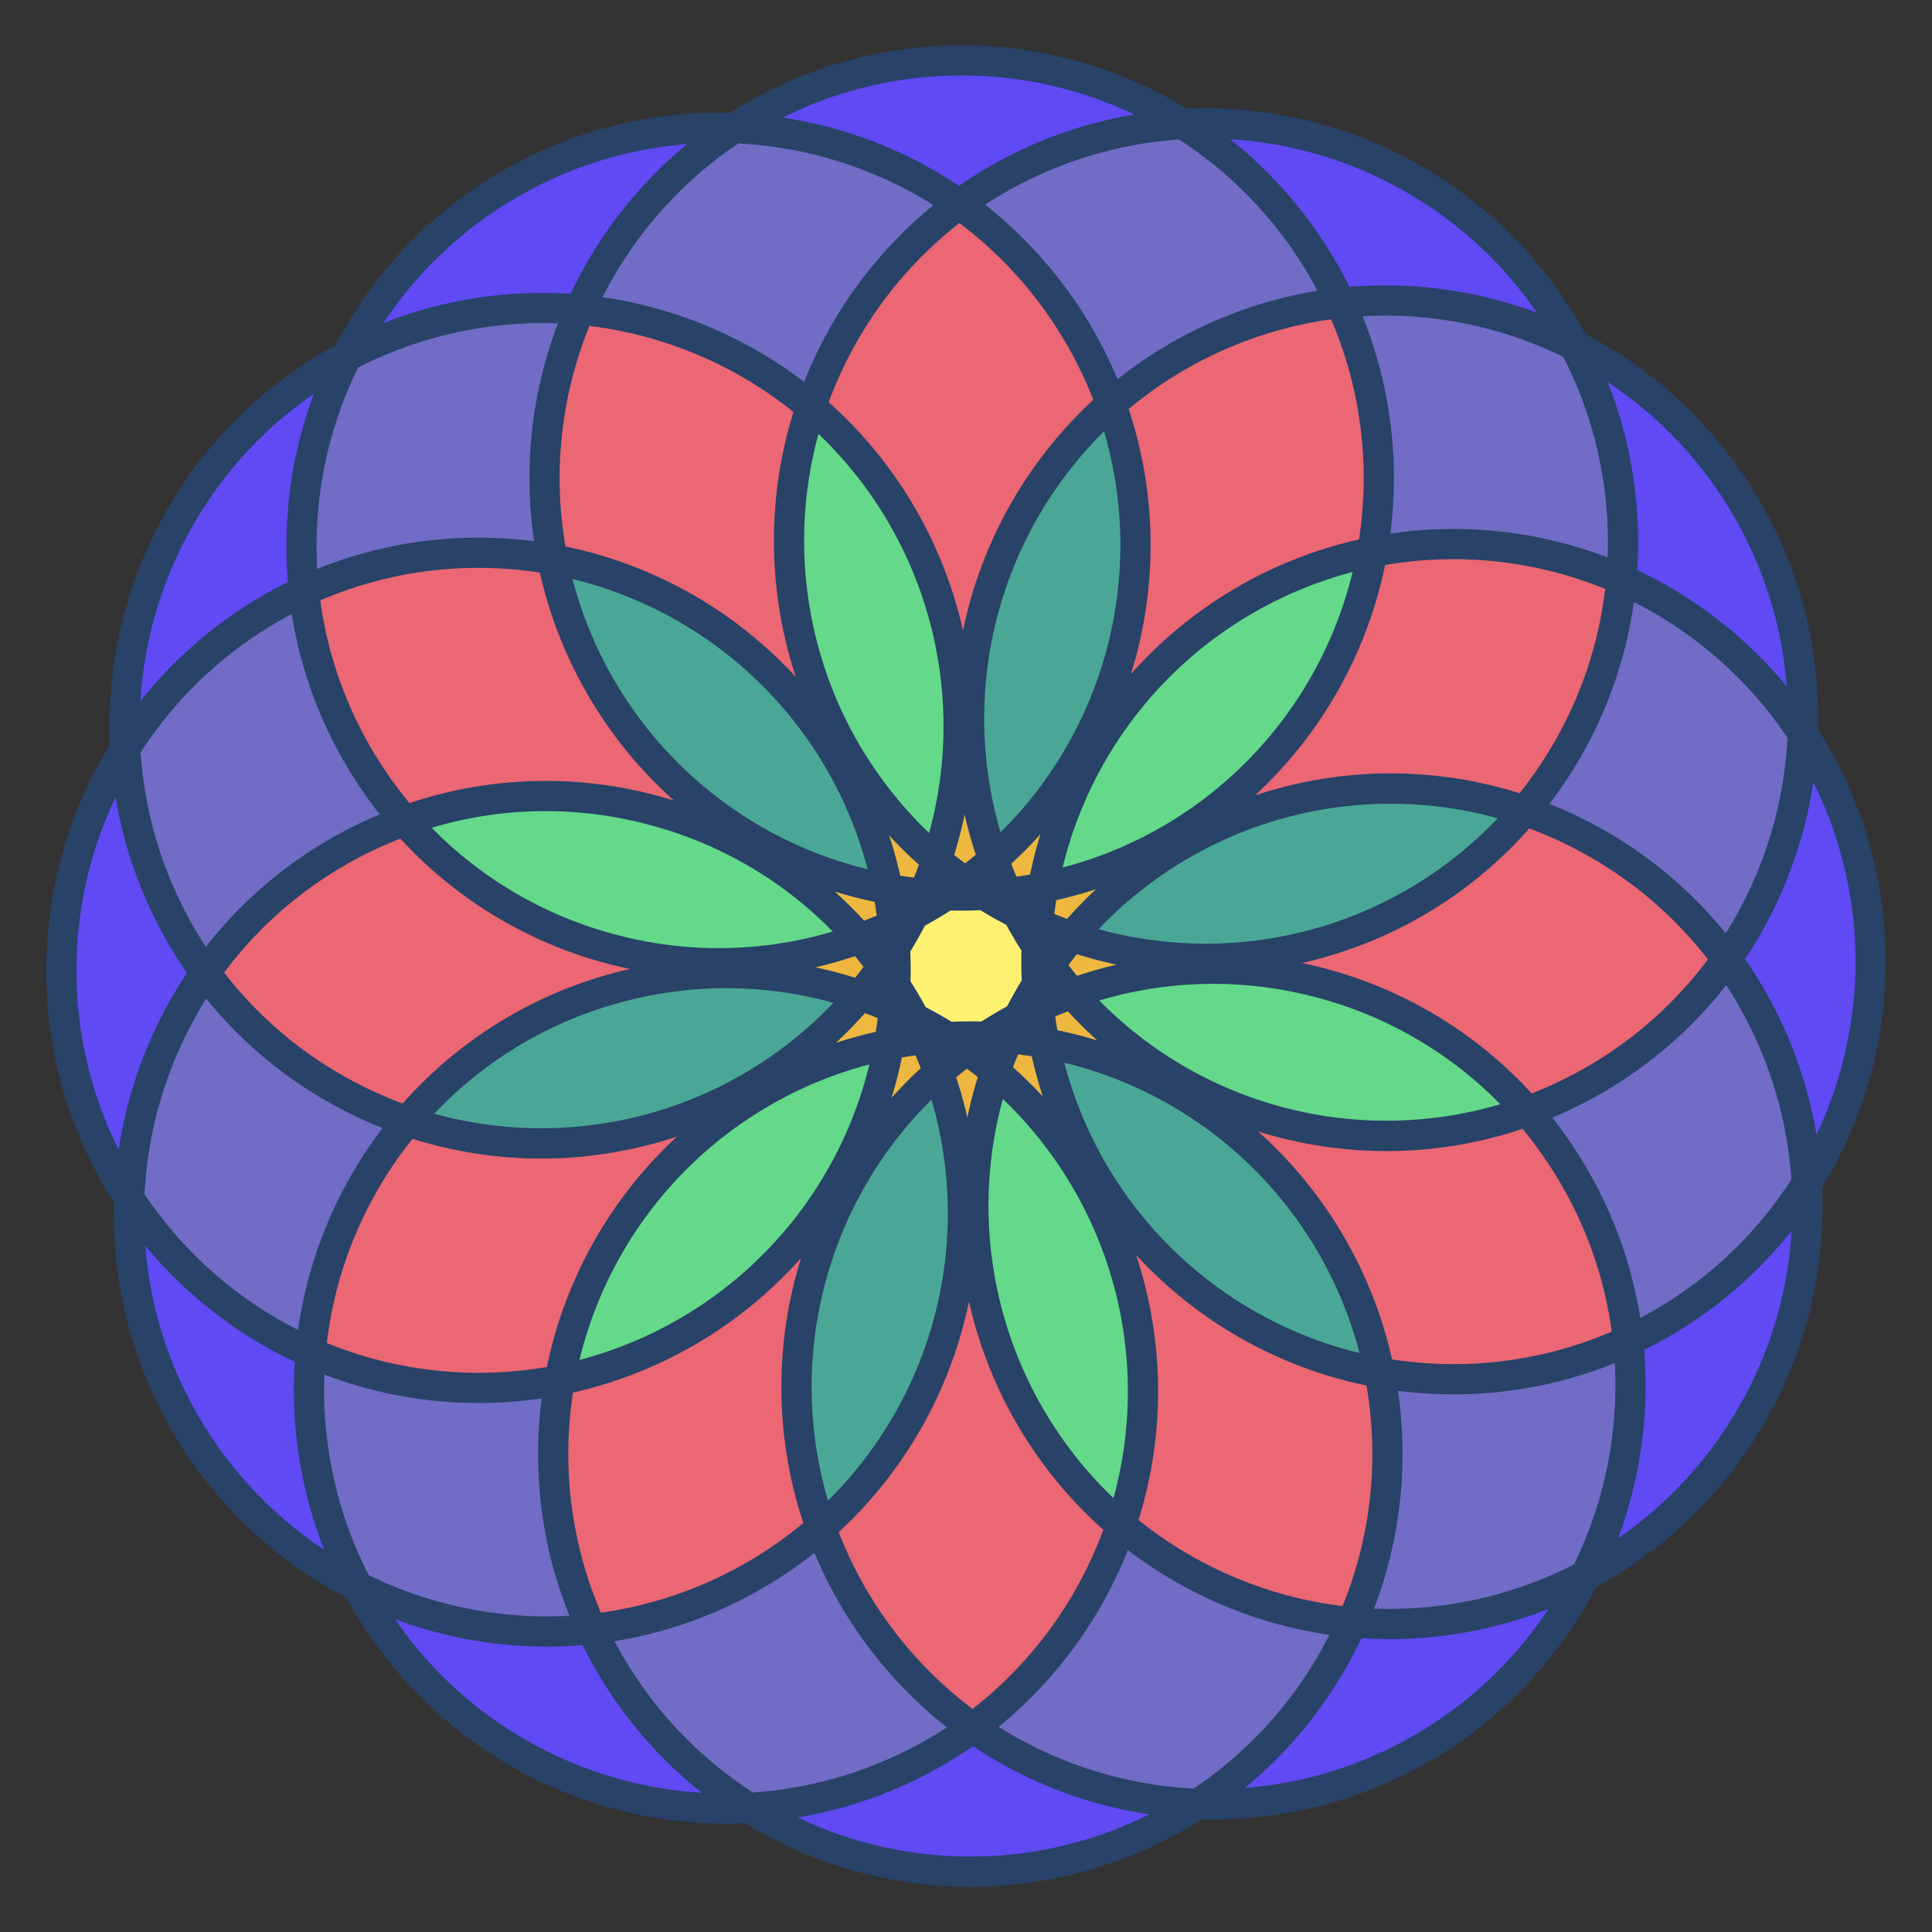 <svg id="Layer_1"  viewBox="0 0 512 512"  xmlns="http://www.w3.org/2000/svg" data-name="Layer 1"><rect x="0" y="0" width="512" height="512" fill="#333333" stroke="none"/><circle cx="256" cy="256" fill="#eadf53" r="24.251"/><path d="m242.38 269.88c.96 1.81 1.86 3.62 2.7 5.46-3.21.34-6.37.83-9.48 1.45q.84-4.695 1.28-9.52c1.85.81 3.68 1.69 5.5 2.61z" fill="#f9d438"/><path d="m244.74 236.86q-1.215 2.775-2.6 5.5-2.715 1.44-5.46 2.71c-.34-3.2-.82-6.37-1.45-9.49q4.695.84 9.51 1.28z" fill="#f9e743"/><path d="m285.73 200.64 2.35 1.32a109.424 109.424 0 0 0 -11.68 33.25c-3.11.62-6.27 1.11-9.48 1.45q-2.025-4.38-3.64-8.86a110.237 110.237 0 0 0 22.45-27.16z" fill="#edb740"/><path d="m290.91 312.64-2.3 1.43a109.86 109.86 0 0 0 -24.83-30q1.53-4.5 3.48-8.93 4.815.435 9.51 1.28a109.667 109.667 0 0 0 14.14 36.22z" fill="#edb740"/><path d="m235.23 235.58c.63 3.12 1.11 6.29 1.45 9.49q-4.38 2.025-8.86 3.64a109.691 109.691 0 0 0 -27.12-22.46l1.32-2.36a109.567 109.567 0 0 0 33.21 11.69z" fill="#edb740"/><path d="m278.19 255.8q2.85 3.9 5.99 7.49-4.47 1.6-8.86 3.64c-.23-2.01-.39-4.03-.5-6.06q1.62-2.595 3.37-5.07z" fill="#f9d438"/><path d="m267.26 275.14q-1.95 4.425-3.48 8.93-3.63-3.075-7.58-5.86 2.43-1.785 4.98-3.45c2.04.07 4.07.19 6.08.38z" fill="#f9d438"/><path d="m251.14 274.84c1.73 1.08 3.42 2.21 5.06 3.37q-3.9 2.85-7.48 5.99-1.62-4.485-3.64-8.86c2-.23 4.02-.39 6.06-.5z" fill="#f9e743"/><path d="m311.3 285.75-1.32 2.36a109.567 109.567 0 0 0 -33.21-11.69c-.63-3.12-1.11-6.29-1.45-9.49q4.38-2.025 8.86-3.64a109.691 109.691 0 0 0 27.12 22.46z" fill="#edb740"/><path d="m248.22 227.93q-1.53 4.5-3.48 8.93-4.815-.435-9.51-1.28a109.667 109.667 0 0 0 -14.14-36.22l2.3-1.43a109.86 109.86 0 0 0 24.83 30z" fill="#edb740"/><path d="m284.04 248.21q-3.075 3.63-5.85 7.59c-1.19-1.62-2.34-3.29-3.45-4.99.07-2.04.19-4.07.38-6.08q4.41 1.95 8.92 3.48z" fill="#f9e743"/><path d="m276.4 235.21q-.84 4.695-1.28 9.52c-1.85-.81-3.68-1.69-5.5-2.61-.96-1.81-1.86-3.62-2.7-5.46 3.21-.34 6.37-.83 9.48-1.45z" fill="#f9d438"/><path d="m237.26 261.19c-.07 2.04-.19 4.07-.38 6.08q-4.41-1.95-8.92-3.48 3.075-3.63 5.85-7.59c1.19 1.62 2.34 3.29 3.45 4.99z" fill="#f9e743"/><path d="m233.81 256.2q-2.775 3.96-5.85 7.59a109.417 109.417 0 0 0 -35.67-5.88l-.01-2.68a109.539 109.539 0 0 0 35.54-6.52q3.135 3.59 5.99 7.49z" fill="#edb740"/><path d="m236.68 245.07c.23 2.01.39 4.03.5 6.06q-1.62 2.6-3.37 5.07-2.85-3.9-5.99-7.49 4.47-1.61 8.86-3.64z" fill="#f9d438"/><path d="m312.57 221.05 1.43 2.3a109.808 109.808 0 0 0 -29.96 24.86q-4.5-1.53-8.92-3.48.435-4.83 1.28-9.52a109.353 109.353 0 0 0 36.17-14.16z" fill="#edb740"/><path d="m275.32 266.93c.34 3.2.82 6.37 1.45 9.49q-4.695-.84-9.51-1.28 1.215-2.775 2.6-5.5 2.715-1.44 5.46-2.71z" fill="#f9e743"/><path d="m235.6 276.79a109.424 109.424 0 0 1 -11.68 33.25 110.658 110.658 0 0 1 -75.57 55.66 110.7 110.7 0 0 1 51.08-74.75 109.353 109.353 0 0 1 36.17-14.16z" fill="#63d989"/><path d="m255.24 319.8a110.9 110.9 0 0 1 -37.68 85.1 110.727 110.727 0 0 1 31.16-120.7 109.843 109.843 0 0 1 6.52 35.6z" fill="#4aa795"/><path d="m223.92 310.04 2.35 1.32a110.91 110.91 0 0 0 -8.71 93.54 110.986 110.986 0 0 1 -60.81 26.79 110.28 110.28 0 0 1 -10.14-46.35 111.474 111.474 0 0 1 1.74-19.64 110.658 110.658 0 0 0 75.57-55.66z" fill="#ea6773"/><path d="m404.73 294.48a110.5 110.5 0 0 1 -120.55-31.19 110.433 110.433 0 0 1 120.55 31.19z" fill="#63d989"/><path d="m274.74 250.81c-.06 1.34-.08 2.69-.08 4.04q0 3.03.16 6.02c-.72 1.14-1.41 2.3-2.09 3.47q-1.515 2.625-2.87 5.3c-1.19.63-2.37 1.28-3.54 1.96-1.75 1.01-3.47 2.07-5.14 3.16-1.33-.06-2.68-.08-4.03-.08q-3.03 0-6.01.16c-1.14-.71-2.3-1.41-3.47-2.09q-2.625-1.515-5.29-2.87c-.63-1.18-1.28-2.37-1.96-3.54-1.01-1.76-2.07-3.47-3.16-5.15.06-1.34.08-2.69.08-4.04q0-3.03-.16-6.02c.72-1.14 1.41-2.3 2.09-3.47q1.515-2.625 2.87-5.3c1.19-.63 2.37-1.28 3.54-1.96 1.75-1.01 3.47-2.07 5.14-3.16 1.33.06 2.68.08 4.03.08q3.03 0 6.01-.16c1.14.71 2.3 1.41 3.47 2.09q2.625 1.515 5.29 2.87c.63 1.18 1.28 2.37 1.96 3.54 1.01 1.76 2.07 3.47 3.16 5.15z" fill="#fff171"/><path d="m245.08 275.34q2.025 4.38 3.64 8.86a110.237 110.237 0 0 0 -22.45 27.16l-2.35-1.32a109.424 109.424 0 0 0 11.68-33.25c3.11-.62 6.27-1.11 9.48-1.45z" fill="#edb740"/><path d="m107.98 297.12a111.144 111.144 0 0 0 -25.69 61.34 110.83 110.83 0 0 1 -48.09-40.86 111.211 111.211 0 0 1 20.18-59.81 111.044 111.044 0 0 0 53.6 39.33z" fill="#716cc5"/><path d="m417.31 91.62a111.19 111.19 0 0 1 12.4 61.92 110.772 110.772 0 0 0 -66.06-7.24 111.474 111.474 0 0 0 1.74-19.64 110.28 110.28 0 0 0 -10.14-46.35 110.817 110.817 0 0 1 62.06 11.31z" fill="#716cc5"/><path d="m82.29 358.46a111.19 111.19 0 0 0 12.4 61.92 110.763 110.763 0 0 1 -60.49-102.78 110.83 110.83 0 0 0 48.09 40.86z" fill="#604af3"/><path d="m198.4 479.09a110.614 110.614 0 0 1 -103.71-58.71 110.817 110.817 0 0 0 62.06 11.31 110.967 110.967 0 0 0 41.65 47.4z" fill="#604af3"/><path d="m135.14 48.73a109.82 109.82 0 0 1 59.31-14.76 110.984 110.984 0 0 0 -40.81 48.14 110.744 110.744 0 0 0 -61.84 12.42 110.087 110.087 0 0 1 43.34-45.8z" fill="#604af3"/><path d="m254.1 192.21a109.934 109.934 0 0 1 -5.88 35.72 110.757 110.757 0 0 1 -33.3-120.12 110.839 110.839 0 0 1 39.18 84.4z" fill="#63d989"/><path d="m254.21 54.17a111.052 111.052 0 0 0 -39.29 53.64 111.647 111.647 0 0 0 -16.11-11.32 109.845 109.845 0 0 0 -45.17-14.38 110.984 110.984 0 0 1 40.81-48.14 110.877 110.877 0 0 1 59.76 20.2z" fill="#716cc5"/><path d="m254.85 16a109.828 109.828 0 0 1 58.75 16.91 110.854 110.854 0 0 0 -59.39 21.26 110.877 110.877 0 0 0 -59.76-20.2 109.859 109.859 0 0 1 60.4-17.97z" fill="#604af3"/><path d="m221.09 199.36a109.667 109.667 0 0 1 14.14 36.22 109.567 109.567 0 0 1 -33.21-11.69 110.76 110.76 0 0 1 -55.6-75.66 110.623 110.623 0 0 1 74.67 51.13z" fill="#4aa795"/><path d="m319.71 254.09.01 2.68a109.539 109.539 0 0 0 -35.54 6.52q-3.135-3.585-5.99-7.49 2.775-3.96 5.85-7.59a109.417 109.417 0 0 0 35.67 5.88z" fill="#edb740"/><path d="m198 288.65 1.43 2.3a110.7 110.7 0 0 0 -51.08 74.75 110.772 110.772 0 0 1 -66.06-7.24 111.144 111.144 0 0 1 25.69-61.34 110.541 110.541 0 0 0 90.02-8.47z" fill="#ea6773"/><path d="m429.71 153.54a111.144 111.144 0 0 1 -25.69 61.34 110.541 110.541 0 0 0 -90.02 8.47l-1.43-2.3a110.7 110.7 0 0 0 51.08-74.75 110.772 110.772 0 0 1 66.06 7.24z" fill="#ea6773"/><path d="m223.39 197.93-2.3 1.43a110.623 110.623 0 0 0 -74.67-51.13 111.116 111.116 0 0 1 7.22-66.12 109.845 109.845 0 0 1 45.17 14.38 111.647 111.647 0 0 1 16.11 11.32 110.887 110.887 0 0 0 8.47 90.12z" fill="#ea6773"/><path d="m225.86 422.77a110.166 110.166 0 0 0 31.93 35.06 110.854 110.854 0 0 1 -59.39 21.26 110.967 110.967 0 0 1 -41.65-47.4 110.986 110.986 0 0 0 60.81-26.79 110.421 110.421 0 0 0 8.3 17.87z" fill="#716cc5"/><path d="m463.05 135a110.269 110.269 0 0 1 14.75 59.4 110.83 110.83 0 0 0 -48.09-40.86 111.19 111.19 0 0 0 -12.4-61.92 110.1 110.1 0 0 1 45.74 43.38z" fill="#604af3"/><path d="m417.33 312.11a110.328 110.328 0 0 1 14.18 43.24 109.925 109.925 0 0 1 -46.31 10.16 111.332 111.332 0 0 1 -19.62-1.74 110.76 110.76 0 0 0 -55.6-75.66l1.32-2.36a110.523 110.523 0 0 0 93.43 8.73 111.253 111.253 0 0 1 12.6 17.63z" fill="#ea6773"/><path d="m148.35 365.7a111.474 111.474 0 0 0 -1.74 19.64 110.28 110.28 0 0 0 10.14 46.35 110.817 110.817 0 0 1 -62.06-11.31 111.19 111.19 0 0 1 -12.4-61.92 110.772 110.772 0 0 0 66.06 7.24z" fill="#716cc5"/><path d="m227.96 263.79a110.458 110.458 0 0 1 -119.98 33.33 110.6 110.6 0 0 1 84.31-39.21 109.417 109.417 0 0 1 35.67 5.88z" fill="#4aa795"/><path d="m286.14 89.23a110.421 110.421 0 0 1 8.3 17.87 110.9 110.9 0 0 0 -37.68 85.1l-2.66.01a110.839 110.839 0 0 0 -39.18-84.4 111.052 111.052 0 0 1 39.29-53.64 110.166 110.166 0 0 1 31.93 35.06z" fill="#ea6773"/><path d="m236.88 267.27q-.435 4.83-1.28 9.52a109.353 109.353 0 0 0 -36.17 14.16l-1.43-2.3a109.808 109.808 0 0 0 29.96-24.86q4.5 1.53 8.92 3.48z" fill="#edb740"/><path d="m365.39 126.66a111.474 111.474 0 0 1 -1.74 19.64 110.658 110.658 0 0 0 -75.57 55.66l-2.35-1.32a110.91 110.91 0 0 0 8.71-93.54 110.986 110.986 0 0 1 60.81-26.79 110.28 110.28 0 0 1 10.14 46.35z" fill="#ea6773"/><path d="m429.71 153.54a110.83 110.83 0 0 1 48.09 40.86 111.211 111.211 0 0 1 -20.18 59.81 111.044 111.044 0 0 0 -53.6-39.33 111.144 111.144 0 0 0 25.69-61.34z" fill="#716cc5"/><path d="m202.02 223.89-1.32 2.36a110.523 110.523 0 0 0 -93.43-8.73 111.21 111.21 0 0 1 -26.78-60.87 109.925 109.925 0 0 1 46.31-10.16 111.332 111.332 0 0 1 19.62 1.74 110.76 110.76 0 0 0 55.6 75.66z" fill="#ea6773"/><path d="m263.28 227.8q1.62 4.485 3.64 8.86c-2 .23-4.02.39-6.06.5-1.73-1.08-3.42-2.21-5.06-3.37q3.9-2.85 7.48-5.99z" fill="#f9e743"/><path d="m256.76 192.2a109.843 109.843 0 0 0 6.52 35.6q-3.585 3.135-7.48 5.99-3.945-2.79-7.58-5.86a109.934 109.934 0 0 0 5.88-35.72z" fill="#edb740"/><path d="m94.67 199.89a111.253 111.253 0 0 0 12.6 17.63 111 111 0 0 0 -52.89 40.27 111.127 111.127 0 0 1 -21.23-59.46 110.929 110.929 0 0 1 47.34-41.68 110.328 110.328 0 0 0 14.18 43.24z" fill="#716cc5"/><path d="m309.98 288.11a110.76 110.76 0 0 1 55.6 75.66 110.6 110.6 0 0 1 -88.81-87.35 109.567 109.567 0 0 1 33.21 11.69z" fill="#4aa795"/><path d="m294.44 107.1a110.727 110.727 0 0 1 -31.16 120.7 110.715 110.715 0 0 1 31.16-120.7z" fill="#4aa795"/><path d="m263.78 284.07a109.934 109.934 0 0 0 -5.88 35.72l-2.66.01a109.843 109.843 0 0 0 -6.52-35.6q3.585-3.135 7.48-5.99 3.945 2.79 7.58 5.86z" fill="#edb740"/><path d="m495.74 254.85a110.255 110.255 0 0 1 -16.89 58.82 111.127 111.127 0 0 0 -21.23-59.46 111.211 111.211 0 0 0 20.18-59.81 110.166 110.166 0 0 1 17.94 60.45z" fill="#604af3"/><path d="m365.58 363.77a111.116 111.116 0 0 1 -7.22 66.12 109.845 109.845 0 0 1 -45.17-14.38 111.647 111.647 0 0 1 -16.11-11.32 110.887 110.887 0 0 0 -8.47-90.12l2.3-1.43a110.623 110.623 0 0 0 74.67 51.13z" fill="#ea6773"/><g fill="#716cc5"><path d="m313.6 32.91a110.967 110.967 0 0 1 41.65 47.4 110.986 110.986 0 0 0 -60.81 26.79 111.089 111.089 0 0 0 -40.23-52.93 110.854 110.854 0 0 1 59.39-21.26z"/><path d="m91.8 94.53a110.744 110.744 0 0 1 61.84-12.42 111.116 111.116 0 0 0 -7.22 66.12 111.332 111.332 0 0 0 -19.62-1.74 109.925 109.925 0 0 0 -46.31 10.16 111.263 111.263 0 0 1 11.31-62.12z"/><path d="m358.36 429.89a110.984 110.984 0 0 1 -40.81 48.14 110.877 110.877 0 0 1 -59.76-20.2 111.052 111.052 0 0 0 39.29-53.64 111.647 111.647 0 0 0 16.11 11.32 109.845 109.845 0 0 0 45.17 14.38z"/><path d="m431.51 355.35a111.263 111.263 0 0 1 -11.31 62.12 110.744 110.744 0 0 1 -61.84 12.42 111.116 111.116 0 0 0 7.22-66.12 111.332 111.332 0 0 0 19.62 1.74 109.925 109.925 0 0 0 46.31-10.16z"/></g><path d="m54.38 257.79a111.211 111.211 0 0 0 -20.18 59.81 110.84 110.84 0 0 1 -1.05-119.27 111.127 111.127 0 0 0 21.23 59.46z" fill="#604af3"/><path d="m297.08 404.19a111.052 111.052 0 0 1 -39.29 53.64 111.089 111.089 0 0 1 -40.23-52.93 110.9 110.9 0 0 0 37.68-85.1l2.66-.01a110.839 110.839 0 0 0 39.18 84.4z" fill="#ea6773"/><path d="m423.73 223.84a110.222 110.222 0 0 1 33.89 30.37 111 111 0 0 1 -52.89 40.27 110.609 110.609 0 0 0 -85.01-37.71l-.01-2.68a110.6 110.6 0 0 0 84.31-39.21 110.991 110.991 0 0 1 19.71 8.96z" fill="#ea6773"/><path d="m363.65 146.3a110.7 110.7 0 0 1 -51.08 74.75 109.353 109.353 0 0 1 -36.17 14.16 109.424 109.424 0 0 1 11.68-33.25 110.658 110.658 0 0 1 75.57-55.66z" fill="#63d989"/><path d="m374.87 47.58a110.114 110.114 0 0 1 42.44 44.04 110.817 110.817 0 0 0 -62.06-11.31 110.967 110.967 0 0 0 -41.65-47.4 109.861 109.861 0 0 1 61.27 14.67z" fill="#604af3"/><path d="m478.85 313.67a110.929 110.929 0 0 1 -47.34 41.68 111.21 111.21 0 0 0 -26.78-60.87 111 111 0 0 0 52.89-40.27 111.127 111.127 0 0 1 21.23 59.46z" fill="#716cc5"/><path d="m314 223.35a110.541 110.541 0 0 1 90.02-8.47 110.6 110.6 0 0 1 -84.31 39.21 109.417 109.417 0 0 1 -35.67-5.88 109.808 109.808 0 0 1 29.96-24.86z" fill="#4aa795"/><path d="m192.28 255.23.01 2.68a110.6 110.6 0 0 0 -84.31 39.21 111.044 111.044 0 0 1 -53.6-39.33 111 111 0 0 1 52.89-40.27 110.609 110.609 0 0 0 85.01 37.71z" fill="#ea6773"/><path d="m200.7 226.25a109.691 109.691 0 0 1 27.12 22.46 110.433 110.433 0 0 1 -120.55-31.19 110.523 110.523 0 0 1 93.43 8.73z" fill="#63d989"/><path d="m288.61 314.07a110.887 110.887 0 0 1 8.47 90.12 110.742 110.742 0 0 1 -33.3-120.12 109.86 109.86 0 0 1 24.83 30z" fill="#63d989"/><path d="m317.55 478.03a110.5 110.5 0 0 1 -119.15 1.06 110.854 110.854 0 0 0 59.39-21.26 110.877 110.877 0 0 0 59.76 20.2z" fill="#604af3"/><path d="m91.8 94.53a111.263 111.263 0 0 0 -11.31 62.12 110.929 110.929 0 0 0 -47.34 41.68 110.754 110.754 0 0 1 58.65-103.8z" fill="#604af3"/><path d="m255.8 233.79q-2.43 1.785-4.98 3.45c-2.04-.07-4.07-.19-6.08-.38q1.95-4.425 3.48-8.93 3.63 3.075 7.58 5.86z" fill="#f9d438"/><path d="m478.85 313.67a110.754 110.754 0 0 1 -58.65 103.8 111.263 111.263 0 0 0 11.31-62.12 110.929 110.929 0 0 0 47.34-41.68z" fill="#604af3"/><path d="m420.2 417.47a110.588 110.588 0 0 1 -102.65 60.56 110.984 110.984 0 0 0 40.81-48.14 110.744 110.744 0 0 0 61.84-12.42z" fill="#604af3"/><path d="m481.785 193.28a114.684 114.684 0 0 0 -61.631-104.716 114.526 114.526 0 0 0 -105.622-59.733 114.223 114.223 0 0 0 -121.083 1.077 114.531 114.531 0 0 0 -104.549 61.601 114.693 114.693 0 0 0 -59.766 105.8 114.545 114.545 0 0 0 1.081 121.411 114.684 114.684 0 0 0 61.631 104.716 114.593 114.593 0 0 0 100.363 59.864c1.747 0 3.5-.055 5.245-.136a114.221 114.221 0 0 0 121.095-1.067c1.078.031 2.156.053 3.232.053a114.589 114.589 0 0 0 101.319-61.659 114.693 114.693 0 0 0 59.766-105.8 114.545 114.545 0 0 0 -1.078-121.413zm-180.705 139.303a114.494 114.494 0 0 0 61.057 34.592 106.777 106.777 0 0 1 -6.347 58.452 107.126 107.126 0 0 1 -54.072-22.807 114.851 114.851 0 0 0 -.638-70.237zm-90.16-153.166a114.494 114.494 0 0 0 -61.057-34.592 106.776 106.776 0 0 1 6.345-58.447 107.078 107.078 0 0 1 54.074 22.8 114.851 114.851 0 0 0 .638 70.239zm72.08 88.583q3.72 4.063 7.8 7.732-5.2-1.6-10.591-2.717-.31-1.809-.56-3.637 1.668-.718 3.351-1.378zm-3.59-25.794c.145-1.224.3-2.443.491-3.653q5.377-1.206 10.557-2.91-4.016 3.744-7.673 7.886c-1.131-.42-2.255-.865-3.375-1.324zm6.019 16.4q-1.159-1.4-2.272-2.849 1.092-1.467 2.229-2.891 5.208 1.642 10.529 2.772-5.298 1.229-10.486 2.97zm5.72-12.369a106.705 106.705 0 0 1 105.769-29.391 106.71 106.71 0 0 1 -105.769 29.391zm58.019 18.17a105.854 105.854 0 0 1 48.425 28.222 106.707 106.707 0 0 1 -106.278-27.492 105.735 105.735 0 0 1 57.853-.728zm2.072-7.726c-2.06-.553-4.126-1.041-6.2-1.477 1.4-.322 2.808-.664 4.208-1.039a113.716 113.716 0 0 0 56.031-34.608 107.772 107.772 0 0 1 16.45 7.743 105.987 105.987 0 0 1 30.871 26.95 105.981 105.981 0 0 1 -32.018 28.456 107.908 107.908 0 0 1 -14.674 7.064 113.736 113.736 0 0 0 -54.668-33.087zm51.449-46.472a113.652 113.652 0 0 0 -63.872-1.291c-2.1.563-4.173 1.189-6.223 1.863a114.682 114.682 0 0 0 34.466-61.04 106.46 106.46 0 0 1 58.326 6.332 106.146 106.146 0 0 1 -13.516 40.671 108.212 108.212 0 0 1 -9.181 13.467zm-42.54-67.252a114.6 114.6 0 0 0 -60.438 35.668 114.765 114.765 0 0 0 -.6-70.237 107.053 107.053 0 0 1 53.652-23.767 106.9 106.9 0 0 1 7.388 58.336zm-1.7 8.638a106.984 106.984 0 0 1 -76.838 78.317 106.983 106.983 0 0 1 76.833-78.312zm-93.3 68.994a107.124 107.124 0 0 1 27.429-106.283 107.127 107.127 0 0 1 -27.432 106.285zm-8 50.088c-1.66 0-3.31.043-4.953.113q-1.251-.765-2.528-1.5-2.156-1.245-4.351-2.386-.7-1.288-1.436-2.565-1.245-2.158-2.576-4.244.036-1.467.037-2.943c0-1.663-.044-3.315-.114-4.961q.767-1.255 1.5-2.534c.834-1.445 1.624-2.9 2.388-4.369.856-.467 1.711-.934 2.558-1.424 1.438-.831 2.845-1.695 4.233-2.578q1.466.038 2.94.037c1.66 0 3.31-.043 4.953-.113q1.251.765 2.528 1.5c1.435.829 2.886 1.613 4.345 2.376q.7 1.293 1.442 2.575 1.245 2.159 2.576 4.244-.036 1.467-.037 2.943c0 1.663.044 3.315.114 4.961q-.766 1.256-1.5 2.534c-.831 1.44-1.619 2.893-2.38 4.353q-1.288.7-2.566 1.44c-1.438.831-2.845 1.7-4.233 2.578q-1.465-.035-2.94-.035zm1.992 14.761q-1.661 5.311-2.781 10.7-1.22-5.361-2.971-10.65 1.4-1.167 2.852-2.292c.981.737 1.951 1.481 2.9 2.244zm-20.131-5.208q1.8-.311 3.612-.557c.483 1.127.952 2.259 1.394 3.4q-4.09 3.769-7.754 7.876 1.621-5.258 2.748-10.717zm-3.372-58.819q3.734 4.034 7.893 7.737-.631 1.715-1.326 3.417c-1.215-.145-2.426-.3-3.629-.489q-1.215-5.431-2.938-10.663zm17.221 5.147q1.66-5.311 2.781-10.7 1.219 5.361 2.971 10.65-1.4 1.167-2.852 2.292c-.981-.733-1.951-1.477-2.9-2.24zm15.125 2.369q4.091-3.77 7.754-7.876-1.622 5.256-2.748 10.715-1.8.31-3.612.557c-.478-1.123-.952-2.257-1.394-3.394zm1.811 50.5c1.215.145 2.426.3 3.629.489q1.215 5.433 2.938 10.665-3.734-4.033-7.893-7.737.631-1.708 1.331-3.411zm-14.585-112.318a114.677 114.677 0 0 0 -35.6-60.519 107.23 107.23 0 0 1 34.639-47.478 107.281 107.281 0 0 1 35.487 46.858 114.765 114.765 0 0 0 -34.526 61.139zm-8.977 53.649a107.123 107.123 0 0 1 -29.325-105.775 107.127 107.127 0 0 1 29.325 105.775zm-53.665 41.122a105.1 105.1 0 0 1 28.279 3.885 106.7 106.7 0 0 1 -105.765 29.386 105.818 105.818 0 0 1 49.74-29.591 107.016 107.016 0 0 1 27.746-3.68zm-29.736-14.289a105.866 105.866 0 0 1 -48.426-28.222 105.065 105.065 0 0 1 30.106-4.41 107.061 107.061 0 0 1 27.747 3.68 105.871 105.871 0 0 1 48.426 28.222 105.734 105.734 0 0 1 -57.853.73zm53.274 8.763q5.286-1.224 10.463-2.963c.774.934 1.53 1.887 2.274 2.85q-1.089 1.463-2.222 2.882-5.2-1.641-10.515-2.769zm5.093-20.085q5.2 1.6 10.591 2.717.311 1.809.56 3.637-1.666.717-3.35 1.378-3.72-4.063-7.8-7.732zm8.012 32.207q1.7.63 3.379 1.318c-.145 1.224-.3 2.443-.491 3.654q-5.377 1.206-10.557 2.91 4.014-3.742 7.669-7.882zm.729-38.106a106.98 106.98 0 0 1 -78.228-76.929 106.98 106.98 0 0 1 78.228 76.929zm-51.32-18.211c-1.419-.439-2.847-.86-4.289-1.247a113.622 113.622 0 0 0 -65.811 1.925 107.894 107.894 0 0 1 -10.38-14.937 106.161 106.161 0 0 1 -13.274-38.79 105.841 105.841 0 0 1 41.935-8.617 106.91 106.91 0 0 1 16.275 1.243 114.75 114.75 0 0 0 35.544 60.423zm-87.41-10.266a116.394 116.394 0 0 0 9.424 13.917 116.273 116.273 0 0 0 -13.221 6.558 113.963 113.963 0 0 0 -32.873 28.567 107.5 107.5 0 0 1 -17.274-51.535 107.352 107.352 0 0 1 40.048-36.685 114.165 114.165 0 0 0 13.896 39.178zm.207 27.4a107.825 107.825 0 0 1 14.681-7.057 113.738 113.738 0 0 0 54.662 33.08c2.066.555 4.14 1.037 6.218 1.474-1.413.323-2.823.665-4.229 1.042a113.716 113.716 0 0 0 -56.031 34.608 107.817 107.817 0 0 1 -16.45-7.743 105.987 105.987 0 0 1 -30.868-26.947 105.981 105.981 0 0 1 32.017-28.456zm17.9 72.486a113 113 0 0 0 34.032 5.256 115.071 115.071 0 0 0 29.833-3.956c2.1-.563 4.173-1.189 6.223-1.863a114.682 114.682 0 0 0 -34.466 61.04 106.46 106.46 0 0 1 -58.326-6.332 106.146 106.146 0 0 1 13.516-40.671 108.106 108.106 0 0 1 9.189-13.473zm42.533 67.261a114.6 114.6 0 0 0 60.438-35.668 114.765 114.765 0 0 0 .6 70.237 107.073 107.073 0 0 1 -53.651 23.769 106.9 106.9 0 0 1 -7.389-58.338zm1.705-8.638a106.984 106.984 0 0 1 76.845-78.316 106.985 106.985 0 0 1 -76.844 78.314zm93.3-68.994a107.127 107.127 0 0 1 -27.43 106.283 107.125 107.125 0 0 1 27.43-106.282zm9.935 53.482a114.677 114.677 0 0 0 35.6 60.519 107.23 107.23 0 0 1 -34.639 47.478 107.281 107.281 0 0 1 -35.487-46.858 114.765 114.765 0 0 0 34.526-61.138zm8.977-53.649a107.123 107.123 0 0 1 29.325 105.775 107.127 107.127 0 0 1 -29.325-105.774zm16.293-9.612a106.98 106.98 0 0 1 78.228 76.929 106.98 106.98 0 0 1 -78.228-76.928zm51.32 18.211c1.419.439 2.847.86 4.289 1.247a115.058 115.058 0 0 0 29.832 3.956 113.072 113.072 0 0 0 35.978-5.884 108.076 108.076 0 0 1 10.381 14.941 106.161 106.161 0 0 1 13.274 38.79 105.841 105.841 0 0 1 -41.935 8.617 106.91 106.91 0 0 1 -16.275-1.243 114.75 114.75 0 0 0 -35.544-60.423zm87.41 10.266a116.282 116.282 0 0 0 -9.425-13.917 116.288 116.288 0 0 0 13.222-6.558 113.963 113.963 0 0 0 32.873-28.567 107.5 107.5 0 0 1 17.274 51.536 107.352 107.352 0 0 1 -40.048 36.685 114.165 114.165 0 0 0 -13.896-39.178zm36.545-62.763a113.985 113.985 0 0 0 -31.6-26.968 116.044 116.044 0 0 0 -15.112-7.335 116.434 116.434 0 0 0 8.176-12.3 114.12 114.12 0 0 0 14.201-41.193 107.329 107.329 0 0 1 40.7 35.98 107.526 107.526 0 0 1 -16.365 51.817zm2.246-110.343a106.118 106.118 0 0 1 13.932 44.91 115.25 115.25 0 0 0 -39.641-30.839 115.52 115.52 0 0 0 -7.786-49.765 106.153 106.153 0 0 1 33.495 35.694zm-33.544 10.727a114.5 114.5 0 0 0 -57.592-6.31 115.372 115.372 0 0 0 .947-14.758 114.159 114.159 0 0 0 -8.3-42.849c2.014-.115 4.032-.184 6.054-.184a107.878 107.878 0 0 1 47.136 10.935 107.544 107.544 0 0 1 11.755 53.168zm-53.164-96.685a105.965 105.965 0 0 1 34.442 31.844q-5.067-1.88-10.354-3.3a114.469 114.469 0 0 0 -39.361-3.557 115.375 115.375 0 0 0 -31.561-39.129 105.994 105.994 0 0 1 46.834 14.142zm-23.724 26.024a115.209 115.209 0 0 0 -53 23.419 115.4 115.4 0 0 0 -35.1-46.244 107.66 107.66 0 0 1 51.4-17.274 107.387 107.387 0 0 1 36.7 40.099zm-94.298-57.066a105.816 105.816 0 0 1 45.733 10.339q-5.333.909-10.626 2.321a114.572 114.572 0 0 0 -35.8 16.583 114.669 114.669 0 0 0 -34.106-15.433 116.536 116.536 0 0 0 -12.625-2.641 105.791 105.791 0 0 1 47.424-11.169zm-59.179 18.012a107.433 107.433 0 0 1 51.683 16.354 115.384 115.384 0 0 0 -34.255 46.857 115.217 115.217 0 0 0 -53.42-22.467 107.368 107.368 0 0 1 35.992-40.744zm-58.534 14.179a106.048 106.048 0 0 1 44.932-14 115.339 115.339 0 0 0 -30.858 39.686 114.624 114.624 0 0 0 -37.322 3.7 116.382 116.382 0 0 0 -12.245 4.03 105.93 105.93 0 0 1 35.493-33.416zm-42.252 45.209a107.749 107.749 0 0 1 48.824-11.78c1.388 0 2.773.037 4.158.091a114.8 114.8 0 0 0 -6.328 57.725 115.1 115.1 0 0 0 -14.739-.947 113.821 113.821 0 0 0 -42.738 8.286 107.518 107.518 0 0 1 10.823-53.375zm-43.616 41.594a106.231 106.231 0 0 1 31.919-34.63 115.451 115.451 0 0 0 -6.9 49.9 115.305 115.305 0 0 0 -39.077 31.533 106.086 106.086 0 0 1 14.058-46.803zm-31.009 118.156a106.127 106.127 0 0 1 10.362-45.859 115.411 115.411 0 0 0 18.929 46.55 115.457 115.457 0 0 0 -18.094 46.868 106.1 106.1 0 0 1 -11.197-47.559zm34.4 7.506a113.985 113.985 0 0 0 31.6 26.968 116.122 116.122 0 0 0 15.119 7.325 116.523 116.523 0 0 0 -8.18 12.309 114.12 114.12 0 0 0 -14.2 41.195 107.329 107.329 0 0 1 -40.7-35.98 107.526 107.526 0 0 1 16.365-51.817zm-2.242 110.344a106.118 106.118 0 0 1 -13.932-44.91 115.25 115.25 0 0 0 39.641 30.839 115.52 115.52 0 0 0 7.786 49.765 106.153 106.153 0 0 1 -33.495-35.694zm33.544-10.727a114.5 114.5 0 0 0 57.592 6.31 115.372 115.372 0 0 0 -.947 14.758 114.17 114.17 0 0 0 8.308 42.859 107.7 107.7 0 0 1 -53.194-10.761 107.544 107.544 0 0 1 -11.759-53.168zm53.164 96.687a105.965 105.965 0 0 1 -34.442-31.844q5.067 1.88 10.354 3.305a115.059 115.059 0 0 0 29.832 3.957c3.184 0 6.36-.149 9.524-.416a115.384 115.384 0 0 0 31.574 39.138 106 106 0 0 1 -46.842-14.142zm23.722-26.027a115.173 115.173 0 0 0 53-23.416 115.4 115.4 0 0 0 35.1 46.244 107.683 107.683 0 0 1 -51.393 17.275 107.386 107.386 0 0 1 -36.707-40.105zm94.3 57.067a105.8 105.8 0 0 1 -45.736-10.341q5.332-.909 10.629-2.319a114.572 114.572 0 0 0 35.8-16.583 114.669 114.669 0 0 0 34.1 15.433 116.447 116.447 0 0 0 12.635 2.636 105.791 105.791 0 0 1 -47.428 11.174zm59.171-18.006a107.561 107.561 0 0 1 -51.675-16.36 115.384 115.384 0 0 0 34.255-46.857 115.173 115.173 0 0 0 53.418 22.463 107.376 107.376 0 0 1 -35.998 40.754zm58.542-14.185a106.08 106.08 0 0 1 -44.943 14.013 115.329 115.329 0 0 0 30.865-39.687q3.736.248 7.493.249a115.109 115.109 0 0 0 29.833-3.957 116.476 116.476 0 0 0 12.246-4.03 105.943 105.943 0 0 1 -35.494 33.412zm42.252-45.209a107.546 107.546 0 0 1 -52.983 11.695 114.795 114.795 0 0 0 6.329-57.727 115.1 115.1 0 0 0 14.739.947 113.821 113.821 0 0 0 42.738-8.286 107.518 107.518 0 0 1 -10.823 53.371zm43.617-41.59a106.244 106.244 0 0 1 -31.92 34.63 115.451 115.451 0 0 0 6.9-49.9 115.305 115.305 0 0 0 39.077-31.533 106.1 106.1 0 0 1 -14.057 46.799zm20.646-72.3a115.411 115.411 0 0 0 -18.929-46.55 115.457 115.457 0 0 0 18.094-46.868 106.63 106.63 0 0 1 .835 93.418z" fill="#284268"/></svg>